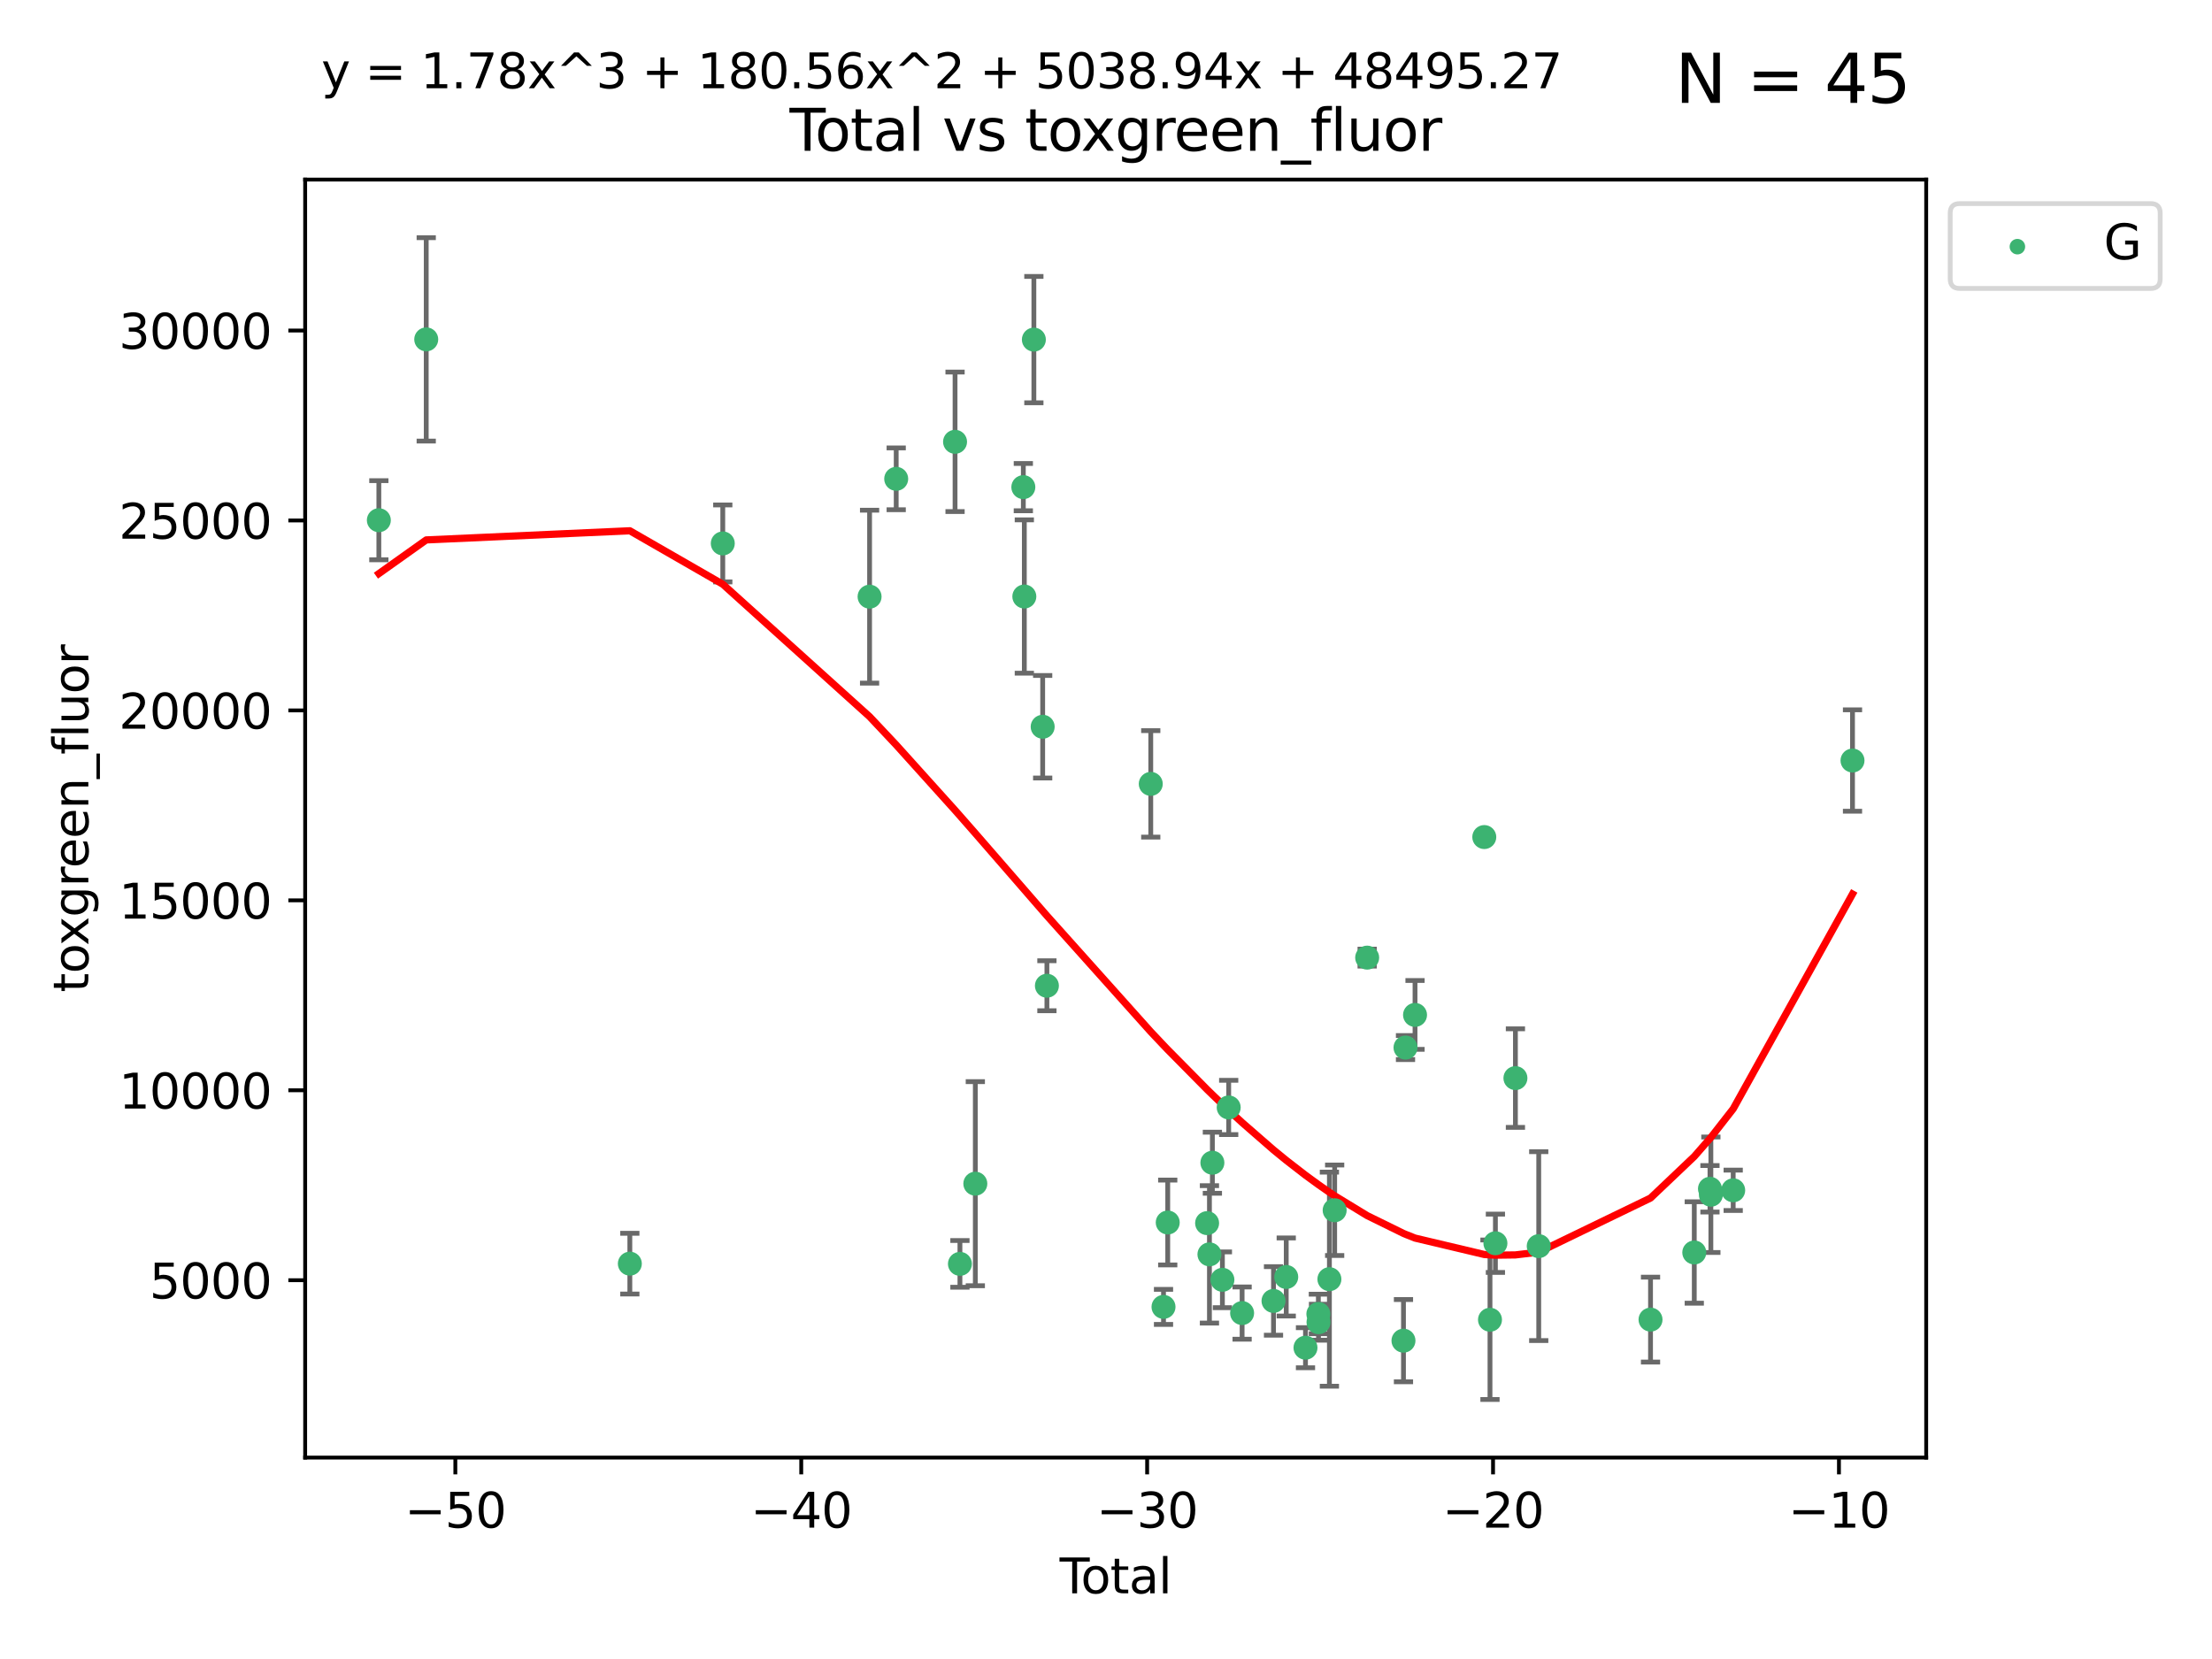 <?xml version="1.0" encoding="utf-8" standalone="no"?>
<!DOCTYPE svg PUBLIC "-//W3C//DTD SVG 1.1//EN"
  "http://www.w3.org/Graphics/SVG/1.1/DTD/svg11.dtd">
<svg xmlns:xlink="http://www.w3.org/1999/xlink" width="460.8pt" height="345.6pt" viewBox="0 0 460.8 345.6" xmlns="http://www.w3.org/2000/svg" version="1.1">
 <defs>
  <style type="text/css">*{stroke-linejoin: round; stroke-linecap: butt}</style>
 </defs>
 <g id="figure_1">
  <g id="patch_1">
   <path d="M 0 345.6 
L 460.8 345.6 
L 460.8 0 
L 0 0 
z
" style="fill: #ffffff"/>
  </g>
  <g id="axes_1">
   <g id="patch_2">
    <path d="M 63.571 303.64 
L 401.26 303.64 
L 401.26 37.411 
L 63.571 37.411 
z
" style="fill: #ffffff"/>
   </g>
   <g id="PathCollection_1">
    <defs>
     <path id="m1953f7d659" d="M 0 1.118 
C 0.297 1.118 0.581 1 0.791 0.791 
C 1 0.581 1.118 0.297 1.118 0 
C 1.118 -0.297 1 -0.581 0.791 -0.791 
C 0.581 -1 0.297 -1.118 0 -1.118 
C -0.297 -1.118 -0.581 -1 -0.791 -0.791 
C -1 -0.581 -1.118 -0.297 -1.118 0 
C -1.118 0.297 -1 0.581 -0.791 0.791 
C -0.581 1 -0.297 1.118 0 1.118 
z
" style="stroke: #3cb371"/>
    </defs>
    <g clip-path="url(#pf0b89894c2)">
     <use xlink:href="#m1953f7d659" x="78.921" y="108.37" style="fill: #3cb371; stroke: #3cb371"/>
     <use xlink:href="#m1953f7d659" x="88.792" y="70.697" style="fill: #3cb371; stroke: #3cb371"/>
     <use xlink:href="#m1953f7d659" x="131.207" y="263.244" style="fill: #3cb371; stroke: #3cb371"/>
     <use xlink:href="#m1953f7d659" x="150.568" y="113.205" style="fill: #3cb371; stroke: #3cb371"/>
     <use xlink:href="#m1953f7d659" x="181.15" y="124.296" style="fill: #3cb371; stroke: #3cb371"/>
     <use xlink:href="#m1953f7d659" x="186.695" y="99.749" style="fill: #3cb371; stroke: #3cb371"/>
     <use xlink:href="#m1953f7d659" x="198.955" y="92.039" style="fill: #3cb371; stroke: #3cb371"/>
     <use xlink:href="#m1953f7d659" x="199.972" y="263.288" style="fill: #3cb371; stroke: #3cb371"/>
     <use xlink:href="#m1953f7d659" x="203.178" y="246.582" style="fill: #3cb371; stroke: #3cb371"/>
     <use xlink:href="#m1953f7d659" x="213.179" y="101.477" style="fill: #3cb371; stroke: #3cb371"/>
     <use xlink:href="#m1953f7d659" x="213.387" y="124.265" style="fill: #3cb371; stroke: #3cb371"/>
     <use xlink:href="#m1953f7d659" x="215.374" y="70.746" style="fill: #3cb371; stroke: #3cb371"/>
     <use xlink:href="#m1953f7d659" x="217.208" y="151.397" style="fill: #3cb371; stroke: #3cb371"/>
     <use xlink:href="#m1953f7d659" x="218.09" y="205.347" style="fill: #3cb371; stroke: #3cb371"/>
     <use xlink:href="#m1953f7d659" x="239.724" y="163.297" style="fill: #3cb371; stroke: #3cb371"/>
     <use xlink:href="#m1953f7d659" x="242.381" y="272.248" style="fill: #3cb371; stroke: #3cb371"/>
     <use xlink:href="#m1953f7d659" x="243.26" y="254.672" style="fill: #3cb371; stroke: #3cb371"/>
     <use xlink:href="#m1953f7d659" x="251.462" y="254.801" style="fill: #3cb371; stroke: #3cb371"/>
     <use xlink:href="#m1953f7d659" x="251.949" y="261.306" style="fill: #3cb371; stroke: #3cb371"/>
     <use xlink:href="#m1953f7d659" x="252.562" y="242.216" style="fill: #3cb371; stroke: #3cb371"/>
     <use xlink:href="#m1953f7d659" x="254.649" y="266.605" style="fill: #3cb371; stroke: #3cb371"/>
     <use xlink:href="#m1953f7d659" x="255.96" y="230.701" style="fill: #3cb371; stroke: #3cb371"/>
     <use xlink:href="#m1953f7d659" x="258.754" y="273.537" style="fill: #3cb371; stroke: #3cb371"/>
     <use xlink:href="#m1953f7d659" x="265.295" y="271.005" style="fill: #3cb371; stroke: #3cb371"/>
     <use xlink:href="#m1953f7d659" x="267.947" y="266.018" style="fill: #3cb371; stroke: #3cb371"/>
     <use xlink:href="#m1953f7d659" x="271.958" y="280.752" style="fill: #3cb371; stroke: #3cb371"/>
     <use xlink:href="#m1953f7d659" x="274.639" y="273.724" style="fill: #3cb371; stroke: #3cb371"/>
     <use xlink:href="#m1953f7d659" x="274.669" y="275.443" style="fill: #3cb371; stroke: #3cb371"/>
     <use xlink:href="#m1953f7d659" x="276.939" y="266.474" style="fill: #3cb371; stroke: #3cb371"/>
     <use xlink:href="#m1953f7d659" x="278.033" y="252.122" style="fill: #3cb371; stroke: #3cb371"/>
     <use xlink:href="#m1953f7d659" x="284.806" y="199.49" style="fill: #3cb371; stroke: #3cb371"/>
     <use xlink:href="#m1953f7d659" x="292.369" y="279.285" style="fill: #3cb371; stroke: #3cb371"/>
     <use xlink:href="#m1953f7d659" x="292.792" y="218.227" style="fill: #3cb371; stroke: #3cb371"/>
     <use xlink:href="#m1953f7d659" x="294.777" y="211.426" style="fill: #3cb371; stroke: #3cb371"/>
     <use xlink:href="#m1953f7d659" x="309.203" y="174.374" style="fill: #3cb371; stroke: #3cb371"/>
     <use xlink:href="#m1953f7d659" x="310.392" y="274.926" style="fill: #3cb371; stroke: #3cb371"/>
     <use xlink:href="#m1953f7d659" x="311.521" y="258.998" style="fill: #3cb371; stroke: #3cb371"/>
     <use xlink:href="#m1953f7d659" x="315.691" y="224.588" style="fill: #3cb371; stroke: #3cb371"/>
     <use xlink:href="#m1953f7d659" x="320.546" y="259.592" style="fill: #3cb371; stroke: #3cb371"/>
     <use xlink:href="#m1953f7d659" x="343.835" y="274.898" style="fill: #3cb371; stroke: #3cb371"/>
     <use xlink:href="#m1953f7d659" x="352.949" y="260.916" style="fill: #3cb371; stroke: #3cb371"/>
     <use xlink:href="#m1953f7d659" x="356.217" y="247.646" style="fill: #3cb371; stroke: #3cb371"/>
     <use xlink:href="#m1953f7d659" x="356.405" y="248.886" style="fill: #3cb371; stroke: #3cb371"/>
     <use xlink:href="#m1953f7d659" x="361.057" y="247.962" style="fill: #3cb371; stroke: #3cb371"/>
     <use xlink:href="#m1953f7d659" x="385.911" y="158.432" style="fill: #3cb371; stroke: #3cb371"/>
    </g>
   </g>
   <g id="matplotlib.axis_1">
    <g id="xtick_1">
     <g id="line2d_1">
      <defs>
       <path id="m9635502b70" d="M 0 0 
L 0 3.5 
" style="stroke: #000000; stroke-width: 0.8"/>
      </defs>
      <g>
       <use xlink:href="#m9635502b70" x="94.856" y="303.64" style="stroke: #000000; stroke-width: 0.8"/>
      </g>
     </g>
     <g id="text_1">
      <!-- −50 -->
      <g transform="translate(84.304 318.238)scale(0.1 -0.1)">
       <defs>
        <path id="DejaVuSans-2212" d="M 678 2272 
L 4684 2272 
L 4684 1741 
L 678 1741 
L 678 2272 
z
" transform="scale(0.016)"/>
        <path id="DejaVuSans-35" d="M 691 4666 
L 3169 4666 
L 3169 4134 
L 1269 4134 
L 1269 2991 
Q 1406 3038 1543 3061 
Q 1681 3084 1819 3084 
Q 2600 3084 3056 2656 
Q 3513 2228 3513 1497 
Q 3513 744 3044 326 
Q 2575 -91 1722 -91 
Q 1428 -91 1123 -41 
Q 819 9 494 109 
L 494 744 
Q 775 591 1075 516 
Q 1375 441 1709 441 
Q 2250 441 2565 725 
Q 2881 1009 2881 1497 
Q 2881 1984 2565 2268 
Q 2250 2553 1709 2553 
Q 1456 2553 1204 2497 
Q 953 2441 691 2322 
L 691 4666 
z
" transform="scale(0.016)"/>
        <path id="DejaVuSans-30" d="M 2034 4250 
Q 1547 4250 1301 3770 
Q 1056 3291 1056 2328 
Q 1056 1369 1301 889 
Q 1547 409 2034 409 
Q 2525 409 2770 889 
Q 3016 1369 3016 2328 
Q 3016 3291 2770 3770 
Q 2525 4250 2034 4250 
z
M 2034 4750 
Q 2819 4750 3233 4129 
Q 3647 3509 3647 2328 
Q 3647 1150 3233 529 
Q 2819 -91 2034 -91 
Q 1250 -91 836 529 
Q 422 1150 422 2328 
Q 422 3509 836 4129 
Q 1250 4750 2034 4750 
z
" transform="scale(0.016)"/>
       </defs>
       <use xlink:href="#DejaVuSans-2212"/>
       <use xlink:href="#DejaVuSans-35" x="83.789"/>
       <use xlink:href="#DejaVuSans-30" x="147.412"/>
      </g>
     </g>
    </g>
    <g id="xtick_2">
     <g id="line2d_2">
      <g>
       <use xlink:href="#m9635502b70" x="166.914" y="303.64" style="stroke: #000000; stroke-width: 0.8"/>
      </g>
     </g>
     <g id="text_2">
      <!-- −40 -->
      <g transform="translate(156.361 318.238)scale(0.1 -0.1)">
       <defs>
        <path id="DejaVuSans-34" d="M 2419 4116 
L 825 1625 
L 2419 1625 
L 2419 4116 
z
M 2253 4666 
L 3047 4666 
L 3047 1625 
L 3713 1625 
L 3713 1100 
L 3047 1100 
L 3047 0 
L 2419 0 
L 2419 1100 
L 313 1100 
L 313 1709 
L 2253 4666 
z
" transform="scale(0.016)"/>
       </defs>
       <use xlink:href="#DejaVuSans-2212"/>
       <use xlink:href="#DejaVuSans-34" x="83.789"/>
       <use xlink:href="#DejaVuSans-30" x="147.412"/>
      </g>
     </g>
    </g>
    <g id="xtick_3">
     <g id="line2d_3">
      <g>
       <use xlink:href="#m9635502b70" x="238.971" y="303.64" style="stroke: #000000; stroke-width: 0.8"/>
      </g>
     </g>
     <g id="text_3">
      <!-- −30 -->
      <g transform="translate(228.419 318.238)scale(0.1 -0.1)">
       <defs>
        <path id="DejaVuSans-33" d="M 2597 2516 
Q 3050 2419 3304 2112 
Q 3559 1806 3559 1356 
Q 3559 666 3084 287 
Q 2609 -91 1734 -91 
Q 1441 -91 1130 -33 
Q 819 25 488 141 
L 488 750 
Q 750 597 1062 519 
Q 1375 441 1716 441 
Q 2309 441 2620 675 
Q 2931 909 2931 1356 
Q 2931 1769 2642 2001 
Q 2353 2234 1838 2234 
L 1294 2234 
L 1294 2753 
L 1863 2753 
Q 2328 2753 2575 2939 
Q 2822 3125 2822 3475 
Q 2822 3834 2567 4026 
Q 2313 4219 1838 4219 
Q 1578 4219 1281 4162 
Q 984 4106 628 3988 
L 628 4550 
Q 988 4650 1302 4700 
Q 1616 4750 1894 4750 
Q 2613 4750 3031 4423 
Q 3450 4097 3450 3541 
Q 3450 3153 3228 2886 
Q 3006 2619 2597 2516 
z
" transform="scale(0.016)"/>
       </defs>
       <use xlink:href="#DejaVuSans-2212"/>
       <use xlink:href="#DejaVuSans-33" x="83.789"/>
       <use xlink:href="#DejaVuSans-30" x="147.412"/>
      </g>
     </g>
    </g>
    <g id="xtick_4">
     <g id="line2d_4">
      <g>
       <use xlink:href="#m9635502b70" x="311.029" y="303.64" style="stroke: #000000; stroke-width: 0.8"/>
      </g>
     </g>
     <g id="text_4">
      <!-- −20 -->
      <g transform="translate(300.476 318.238)scale(0.1 -0.1)">
       <defs>
        <path id="DejaVuSans-32" d="M 1228 531 
L 3431 531 
L 3431 0 
L 469 0 
L 469 531 
Q 828 903 1448 1529 
Q 2069 2156 2228 2338 
Q 2531 2678 2651 2914 
Q 2772 3150 2772 3378 
Q 2772 3750 2511 3984 
Q 2250 4219 1831 4219 
Q 1534 4219 1204 4116 
Q 875 4013 500 3803 
L 500 4441 
Q 881 4594 1212 4672 
Q 1544 4750 1819 4750 
Q 2544 4750 2975 4387 
Q 3406 4025 3406 3419 
Q 3406 3131 3298 2873 
Q 3191 2616 2906 2266 
Q 2828 2175 2409 1742 
Q 1991 1309 1228 531 
z
" transform="scale(0.016)"/>
       </defs>
       <use xlink:href="#DejaVuSans-2212"/>
       <use xlink:href="#DejaVuSans-32" x="83.789"/>
       <use xlink:href="#DejaVuSans-30" x="147.412"/>
      </g>
     </g>
    </g>
    <g id="xtick_5">
     <g id="line2d_5">
      <g>
       <use xlink:href="#m9635502b70" x="383.086" y="303.64" style="stroke: #000000; stroke-width: 0.8"/>
      </g>
     </g>
     <g id="text_5">
      <!-- −10 -->
      <g transform="translate(372.534 318.238)scale(0.1 -0.1)">
       <defs>
        <path id="DejaVuSans-31" d="M 794 531 
L 1825 531 
L 1825 4091 
L 703 3866 
L 703 4441 
L 1819 4666 
L 2450 4666 
L 2450 531 
L 3481 531 
L 3481 0 
L 794 0 
L 794 531 
z
" transform="scale(0.016)"/>
       </defs>
       <use xlink:href="#DejaVuSans-2212"/>
       <use xlink:href="#DejaVuSans-31" x="83.789"/>
       <use xlink:href="#DejaVuSans-30" x="147.412"/>
      </g>
     </g>
    </g>
    <g id="text_6">
     <!-- Total -->
     <g transform="translate(220.739 331.917)scale(0.1 -0.1)">
      <defs>
       <path id="DejaVuSans-54" d="M -19 4666 
L 3928 4666 
L 3928 4134 
L 2272 4134 
L 2272 0 
L 1638 0 
L 1638 4134 
L -19 4134 
L -19 4666 
z
" transform="scale(0.016)"/>
       <path id="DejaVuSans-6f" d="M 1959 3097 
Q 1497 3097 1228 2736 
Q 959 2375 959 1747 
Q 959 1119 1226 758 
Q 1494 397 1959 397 
Q 2419 397 2687 759 
Q 2956 1122 2956 1747 
Q 2956 2369 2687 2733 
Q 2419 3097 1959 3097 
z
M 1959 3584 
Q 2709 3584 3137 3096 
Q 3566 2609 3566 1747 
Q 3566 888 3137 398 
Q 2709 -91 1959 -91 
Q 1206 -91 779 398 
Q 353 888 353 1747 
Q 353 2609 779 3096 
Q 1206 3584 1959 3584 
z
" transform="scale(0.016)"/>
       <path id="DejaVuSans-74" d="M 1172 4494 
L 1172 3500 
L 2356 3500 
L 2356 3053 
L 1172 3053 
L 1172 1153 
Q 1172 725 1289 603 
Q 1406 481 1766 481 
L 2356 481 
L 2356 0 
L 1766 0 
Q 1100 0 847 248 
Q 594 497 594 1153 
L 594 3053 
L 172 3053 
L 172 3500 
L 594 3500 
L 594 4494 
L 1172 4494 
z
" transform="scale(0.016)"/>
       <path id="DejaVuSans-61" d="M 2194 1759 
Q 1497 1759 1228 1600 
Q 959 1441 959 1056 
Q 959 750 1161 570 
Q 1363 391 1709 391 
Q 2188 391 2477 730 
Q 2766 1069 2766 1631 
L 2766 1759 
L 2194 1759 
z
M 3341 1997 
L 3341 0 
L 2766 0 
L 2766 531 
Q 2569 213 2275 61 
Q 1981 -91 1556 -91 
Q 1019 -91 701 211 
Q 384 513 384 1019 
Q 384 1609 779 1909 
Q 1175 2209 1959 2209 
L 2766 2209 
L 2766 2266 
Q 2766 2663 2505 2880 
Q 2244 3097 1772 3097 
Q 1472 3097 1187 3025 
Q 903 2953 641 2809 
L 641 3341 
Q 956 3463 1253 3523 
Q 1550 3584 1831 3584 
Q 2591 3584 2966 3190 
Q 3341 2797 3341 1997 
z
" transform="scale(0.016)"/>
       <path id="DejaVuSans-6c" d="M 603 4863 
L 1178 4863 
L 1178 0 
L 603 0 
L 603 4863 
z
" transform="scale(0.016)"/>
      </defs>
      <use xlink:href="#DejaVuSans-54"/>
      <use xlink:href="#DejaVuSans-6f" x="44.084"/>
      <use xlink:href="#DejaVuSans-74" x="105.266"/>
      <use xlink:href="#DejaVuSans-61" x="144.475"/>
      <use xlink:href="#DejaVuSans-6c" x="205.754"/>
     </g>
    </g>
   </g>
   <g id="matplotlib.axis_2">
    <g id="ytick_1">
     <g id="line2d_6">
      <defs>
       <path id="m2b990afcf9" d="M 0 0 
L -3.5 0 
" style="stroke: #000000; stroke-width: 0.8"/>
      </defs>
      <g>
       <use xlink:href="#m2b990afcf9" x="63.571" y="266.693" style="stroke: #000000; stroke-width: 0.8"/>
      </g>
     </g>
     <g id="text_7">
      <!-- 5000 -->
      <g transform="translate(31.121 270.492)scale(0.1 -0.1)">
       <use xlink:href="#DejaVuSans-35"/>
       <use xlink:href="#DejaVuSans-30" x="63.623"/>
       <use xlink:href="#DejaVuSans-30" x="127.246"/>
       <use xlink:href="#DejaVuSans-30" x="190.869"/>
      </g>
     </g>
    </g>
    <g id="ytick_2">
     <g id="line2d_7">
      <g>
       <use xlink:href="#m2b990afcf9" x="63.571" y="227.125" style="stroke: #000000; stroke-width: 0.8"/>
      </g>
     </g>
     <g id="text_8">
      <!-- 10000 -->
      <g transform="translate(24.759 230.924)scale(0.1 -0.1)">
       <use xlink:href="#DejaVuSans-31"/>
       <use xlink:href="#DejaVuSans-30" x="63.623"/>
       <use xlink:href="#DejaVuSans-30" x="127.246"/>
       <use xlink:href="#DejaVuSans-30" x="190.869"/>
       <use xlink:href="#DejaVuSans-30" x="254.492"/>
      </g>
     </g>
    </g>
    <g id="ytick_3">
     <g id="line2d_8">
      <g>
       <use xlink:href="#m2b990afcf9" x="63.571" y="187.557" style="stroke: #000000; stroke-width: 0.8"/>
      </g>
     </g>
     <g id="text_9">
      <!-- 15000 -->
      <g transform="translate(24.759 191.356)scale(0.1 -0.1)">
       <use xlink:href="#DejaVuSans-31"/>
       <use xlink:href="#DejaVuSans-35" x="63.623"/>
       <use xlink:href="#DejaVuSans-30" x="127.246"/>
       <use xlink:href="#DejaVuSans-30" x="190.869"/>
       <use xlink:href="#DejaVuSans-30" x="254.492"/>
      </g>
     </g>
    </g>
    <g id="ytick_4">
     <g id="line2d_9">
      <g>
       <use xlink:href="#m2b990afcf9" x="63.571" y="147.989" style="stroke: #000000; stroke-width: 0.8"/>
      </g>
     </g>
     <g id="text_10">
      <!-- 20000 -->
      <g transform="translate(24.759 151.788)scale(0.1 -0.1)">
       <use xlink:href="#DejaVuSans-32"/>
       <use xlink:href="#DejaVuSans-30" x="63.623"/>
       <use xlink:href="#DejaVuSans-30" x="127.246"/>
       <use xlink:href="#DejaVuSans-30" x="190.869"/>
       <use xlink:href="#DejaVuSans-30" x="254.492"/>
      </g>
     </g>
    </g>
    <g id="ytick_5">
     <g id="line2d_10">
      <g>
       <use xlink:href="#m2b990afcf9" x="63.571" y="108.421" style="stroke: #000000; stroke-width: 0.8"/>
      </g>
     </g>
     <g id="text_11">
      <!-- 25000 -->
      <g transform="translate(24.759 112.22)scale(0.1 -0.1)">
       <use xlink:href="#DejaVuSans-32"/>
       <use xlink:href="#DejaVuSans-35" x="63.623"/>
       <use xlink:href="#DejaVuSans-30" x="127.246"/>
       <use xlink:href="#DejaVuSans-30" x="190.869"/>
       <use xlink:href="#DejaVuSans-30" x="254.492"/>
      </g>
     </g>
    </g>
    <g id="ytick_6">
     <g id="line2d_11">
      <g>
       <use xlink:href="#m2b990afcf9" x="63.571" y="68.853" style="stroke: #000000; stroke-width: 0.8"/>
      </g>
     </g>
     <g id="text_12">
      <!-- 30000 -->
      <g transform="translate(24.759 72.652)scale(0.1 -0.1)">
       <use xlink:href="#DejaVuSans-33"/>
       <use xlink:href="#DejaVuSans-30" x="63.623"/>
       <use xlink:href="#DejaVuSans-30" x="127.246"/>
       <use xlink:href="#DejaVuSans-30" x="190.869"/>
       <use xlink:href="#DejaVuSans-30" x="254.492"/>
      </g>
     </g>
    </g>
    <g id="text_13">
     <!-- toxgreen_fluor -->
     <g transform="translate(18.401 206.72)rotate(-90)scale(0.1 -0.1)">
      <defs>
       <path id="DejaVuSans-78" d="M 3513 3500 
L 2247 1797 
L 3578 0 
L 2900 0 
L 1881 1375 
L 863 0 
L 184 0 
L 1544 1831 
L 300 3500 
L 978 3500 
L 1906 2253 
L 2834 3500 
L 3513 3500 
z
" transform="scale(0.016)"/>
       <path id="DejaVuSans-67" d="M 2906 1791 
Q 2906 2416 2648 2759 
Q 2391 3103 1925 3103 
Q 1463 3103 1205 2759 
Q 947 2416 947 1791 
Q 947 1169 1205 825 
Q 1463 481 1925 481 
Q 2391 481 2648 825 
Q 2906 1169 2906 1791 
z
M 3481 434 
Q 3481 -459 3084 -895 
Q 2688 -1331 1869 -1331 
Q 1566 -1331 1297 -1286 
Q 1028 -1241 775 -1147 
L 775 -588 
Q 1028 -725 1275 -790 
Q 1522 -856 1778 -856 
Q 2344 -856 2625 -561 
Q 2906 -266 2906 331 
L 2906 616 
Q 2728 306 2450 153 
Q 2172 0 1784 0 
Q 1141 0 747 490 
Q 353 981 353 1791 
Q 353 2603 747 3093 
Q 1141 3584 1784 3584 
Q 2172 3584 2450 3431 
Q 2728 3278 2906 2969 
L 2906 3500 
L 3481 3500 
L 3481 434 
z
" transform="scale(0.016)"/>
       <path id="DejaVuSans-72" d="M 2631 2963 
Q 2534 3019 2420 3045 
Q 2306 3072 2169 3072 
Q 1681 3072 1420 2755 
Q 1159 2438 1159 1844 
L 1159 0 
L 581 0 
L 581 3500 
L 1159 3500 
L 1159 2956 
Q 1341 3275 1631 3429 
Q 1922 3584 2338 3584 
Q 2397 3584 2469 3576 
Q 2541 3569 2628 3553 
L 2631 2963 
z
" transform="scale(0.016)"/>
       <path id="DejaVuSans-65" d="M 3597 1894 
L 3597 1613 
L 953 1613 
Q 991 1019 1311 708 
Q 1631 397 2203 397 
Q 2534 397 2845 478 
Q 3156 559 3463 722 
L 3463 178 
Q 3153 47 2828 -22 
Q 2503 -91 2169 -91 
Q 1331 -91 842 396 
Q 353 884 353 1716 
Q 353 2575 817 3079 
Q 1281 3584 2069 3584 
Q 2775 3584 3186 3129 
Q 3597 2675 3597 1894 
z
M 3022 2063 
Q 3016 2534 2758 2815 
Q 2500 3097 2075 3097 
Q 1594 3097 1305 2825 
Q 1016 2553 972 2059 
L 3022 2063 
z
" transform="scale(0.016)"/>
       <path id="DejaVuSans-6e" d="M 3513 2113 
L 3513 0 
L 2938 0 
L 2938 2094 
Q 2938 2591 2744 2837 
Q 2550 3084 2163 3084 
Q 1697 3084 1428 2787 
Q 1159 2491 1159 1978 
L 1159 0 
L 581 0 
L 581 3500 
L 1159 3500 
L 1159 2956 
Q 1366 3272 1645 3428 
Q 1925 3584 2291 3584 
Q 2894 3584 3203 3211 
Q 3513 2838 3513 2113 
z
" transform="scale(0.016)"/>
       <path id="DejaVuSans-5f" d="M 3263 -1063 
L 3263 -1509 
L -63 -1509 
L -63 -1063 
L 3263 -1063 
z
" transform="scale(0.016)"/>
       <path id="DejaVuSans-66" d="M 2375 4863 
L 2375 4384 
L 1825 4384 
Q 1516 4384 1395 4259 
Q 1275 4134 1275 3809 
L 1275 3500 
L 2222 3500 
L 2222 3053 
L 1275 3053 
L 1275 0 
L 697 0 
L 697 3053 
L 147 3053 
L 147 3500 
L 697 3500 
L 697 3744 
Q 697 4328 969 4595 
Q 1241 4863 1831 4863 
L 2375 4863 
z
" transform="scale(0.016)"/>
       <path id="DejaVuSans-75" d="M 544 1381 
L 544 3500 
L 1119 3500 
L 1119 1403 
Q 1119 906 1312 657 
Q 1506 409 1894 409 
Q 2359 409 2629 706 
Q 2900 1003 2900 1516 
L 2900 3500 
L 3475 3500 
L 3475 0 
L 2900 0 
L 2900 538 
Q 2691 219 2414 64 
Q 2138 -91 1772 -91 
Q 1169 -91 856 284 
Q 544 659 544 1381 
z
M 1991 3584 
L 1991 3584 
z
" transform="scale(0.016)"/>
      </defs>
      <use xlink:href="#DejaVuSans-74"/>
      <use xlink:href="#DejaVuSans-6f" x="39.209"/>
      <use xlink:href="#DejaVuSans-78" x="97.266"/>
      <use xlink:href="#DejaVuSans-67" x="156.445"/>
      <use xlink:href="#DejaVuSans-72" x="219.922"/>
      <use xlink:href="#DejaVuSans-65" x="258.785"/>
      <use xlink:href="#DejaVuSans-65" x="320.309"/>
      <use xlink:href="#DejaVuSans-6e" x="381.832"/>
      <use xlink:href="#DejaVuSans-5f" x="445.211"/>
      <use xlink:href="#DejaVuSans-66" x="495.211"/>
      <use xlink:href="#DejaVuSans-6c" x="530.416"/>
      <use xlink:href="#DejaVuSans-75" x="558.199"/>
      <use xlink:href="#DejaVuSans-6f" x="621.578"/>
      <use xlink:href="#DejaVuSans-72" x="682.76"/>
     </g>
    </g>
   </g>
   <g id="LineCollection_1">
    <path d="M 78.921 116.611 
L 78.921 100.128 
" clip-path="url(#pf0b89894c2)" style="fill: none; stroke: #696969"/>
    <path d="M 88.792 91.882 
L 88.792 49.513 
" clip-path="url(#pf0b89894c2)" style="fill: none; stroke: #696969"/>
    <path d="M 131.207 269.569 
L 131.207 256.919 
" clip-path="url(#pf0b89894c2)" style="fill: none; stroke: #696969"/>
    <path d="M 150.568 121.219 
L 150.568 105.191 
" clip-path="url(#pf0b89894c2)" style="fill: none; stroke: #696969"/>
    <path d="M 181.15 142.309 
L 181.15 106.282 
" clip-path="url(#pf0b89894c2)" style="fill: none; stroke: #696969"/>
    <path d="M 186.695 106.185 
L 186.695 93.313 
" clip-path="url(#pf0b89894c2)" style="fill: none; stroke: #696969"/>
    <path d="M 198.955 106.568 
L 198.955 77.509 
" clip-path="url(#pf0b89894c2)" style="fill: none; stroke: #696969"/>
    <path d="M 199.972 268.154 
L 199.972 258.423 
" clip-path="url(#pf0b89894c2)" style="fill: none; stroke: #696969"/>
    <path d="M 203.178 267.841 
L 203.178 225.323 
" clip-path="url(#pf0b89894c2)" style="fill: none; stroke: #696969"/>
    <path d="M 213.179 106.404 
L 213.179 96.549 
" clip-path="url(#pf0b89894c2)" style="fill: none; stroke: #696969"/>
    <path d="M 213.387 140.234 
L 213.387 108.295 
" clip-path="url(#pf0b89894c2)" style="fill: none; stroke: #696969"/>
    <path d="M 215.374 83.907 
L 215.374 57.586 
" clip-path="url(#pf0b89894c2)" style="fill: none; stroke: #696969"/>
    <path d="M 217.208 162.075 
L 217.208 140.718 
" clip-path="url(#pf0b89894c2)" style="fill: none; stroke: #696969"/>
    <path d="M 218.09 210.557 
L 218.09 200.138 
" clip-path="url(#pf0b89894c2)" style="fill: none; stroke: #696969"/>
    <path d="M 239.724 174.387 
L 239.724 152.207 
" clip-path="url(#pf0b89894c2)" style="fill: none; stroke: #696969"/>
    <path d="M 242.381 275.902 
L 242.381 268.594 
" clip-path="url(#pf0b89894c2)" style="fill: none; stroke: #696969"/>
    <path d="M 243.26 263.511 
L 243.26 245.832 
" clip-path="url(#pf0b89894c2)" style="fill: none; stroke: #696969"/>
    <path d="M 251.462 255.473 
L 251.462 254.128 
" clip-path="url(#pf0b89894c2)" style="fill: none; stroke: #696969"/>
    <path d="M 251.949 275.619 
L 251.949 246.993 
" clip-path="url(#pf0b89894c2)" style="fill: none; stroke: #696969"/>
    <path d="M 252.562 248.578 
L 252.562 235.854 
" clip-path="url(#pf0b89894c2)" style="fill: none; stroke: #696969"/>
    <path d="M 254.649 272.414 
L 254.649 260.795 
" clip-path="url(#pf0b89894c2)" style="fill: none; stroke: #696969"/>
    <path d="M 255.96 236.35 
L 255.96 225.052 
" clip-path="url(#pf0b89894c2)" style="fill: none; stroke: #696969"/>
    <path d="M 258.754 278.977 
L 258.754 268.098 
" clip-path="url(#pf0b89894c2)" style="fill: none; stroke: #696969"/>
    <path d="M 265.295 278.145 
L 265.295 263.865 
" clip-path="url(#pf0b89894c2)" style="fill: none; stroke: #696969"/>
    <path d="M 267.947 274.149 
L 267.947 257.888 
" clip-path="url(#pf0b89894c2)" style="fill: none; stroke: #696969"/>
    <path d="M 271.958 284.926 
L 271.958 276.579 
" clip-path="url(#pf0b89894c2)" style="fill: none; stroke: #696969"/>
    <path d="M 274.639 277.841 
L 274.639 269.608 
" clip-path="url(#pf0b89894c2)" style="fill: none; stroke: #696969"/>
    <path d="M 274.669 279.191 
L 274.669 271.695 
" clip-path="url(#pf0b89894c2)" style="fill: none; stroke: #696969"/>
    <path d="M 276.939 288.774 
L 276.939 244.174 
" clip-path="url(#pf0b89894c2)" style="fill: none; stroke: #696969"/>
    <path d="M 278.033 261.548 
L 278.033 242.697 
" clip-path="url(#pf0b89894c2)" style="fill: none; stroke: #696969"/>
    <path d="M 284.806 201.26 
L 284.806 197.721 
" clip-path="url(#pf0b89894c2)" style="fill: none; stroke: #696969"/>
    <path d="M 292.369 287.854 
L 292.369 270.717 
" clip-path="url(#pf0b89894c2)" style="fill: none; stroke: #696969"/>
    <path d="M 292.792 220.73 
L 292.792 215.723 
" clip-path="url(#pf0b89894c2)" style="fill: none; stroke: #696969"/>
    <path d="M 294.777 218.596 
L 294.777 204.256 
" clip-path="url(#pf0b89894c2)" style="fill: none; stroke: #696969"/>
    <path d="M 309.203 175.111 
L 309.203 173.636 
" clip-path="url(#pf0b89894c2)" style="fill: none; stroke: #696969"/>
    <path d="M 310.392 291.539 
L 310.392 258.313 
" clip-path="url(#pf0b89894c2)" style="fill: none; stroke: #696969"/>
    <path d="M 311.521 265.074 
L 311.521 252.922 
" clip-path="url(#pf0b89894c2)" style="fill: none; stroke: #696969"/>
    <path d="M 315.691 234.857 
L 315.691 214.32 
" clip-path="url(#pf0b89894c2)" style="fill: none; stroke: #696969"/>
    <path d="M 320.546 279.266 
L 320.546 239.918 
" clip-path="url(#pf0b89894c2)" style="fill: none; stroke: #696969"/>
    <path d="M 343.835 283.742 
L 343.835 266.054 
" clip-path="url(#pf0b89894c2)" style="fill: none; stroke: #696969"/>
    <path d="M 352.949 271.48 
L 352.949 250.353 
" clip-path="url(#pf0b89894c2)" style="fill: none; stroke: #696969"/>
    <path d="M 356.217 252.489 
L 356.217 242.802 
" clip-path="url(#pf0b89894c2)" style="fill: none; stroke: #696969"/>
    <path d="M 356.405 260.915 
L 356.405 236.858 
" clip-path="url(#pf0b89894c2)" style="fill: none; stroke: #696969"/>
    <path d="M 361.057 252.169 
L 361.057 243.756 
" clip-path="url(#pf0b89894c2)" style="fill: none; stroke: #696969"/>
    <path d="M 385.911 168.993 
L 385.911 147.871 
" clip-path="url(#pf0b89894c2)" style="fill: none; stroke: #696969"/>
   </g>
   <g id="line2d_12">
    <defs>
     <path id="m2d007b5da7" d="M 2 0 
L -2 -0 
" style="stroke: #696969"/>
    </defs>
    <g clip-path="url(#pf0b89894c2)">
     <use xlink:href="#m2d007b5da7" x="78.921" y="116.611" style="fill: #696969; stroke: #696969"/>
     <use xlink:href="#m2d007b5da7" x="88.792" y="91.882" style="fill: #696969; stroke: #696969"/>
     <use xlink:href="#m2d007b5da7" x="131.207" y="269.569" style="fill: #696969; stroke: #696969"/>
     <use xlink:href="#m2d007b5da7" x="150.568" y="121.219" style="fill: #696969; stroke: #696969"/>
     <use xlink:href="#m2d007b5da7" x="181.15" y="142.309" style="fill: #696969; stroke: #696969"/>
     <use xlink:href="#m2d007b5da7" x="186.695" y="106.185" style="fill: #696969; stroke: #696969"/>
     <use xlink:href="#m2d007b5da7" x="198.955" y="106.568" style="fill: #696969; stroke: #696969"/>
     <use xlink:href="#m2d007b5da7" x="199.972" y="268.154" style="fill: #696969; stroke: #696969"/>
     <use xlink:href="#m2d007b5da7" x="203.178" y="267.841" style="fill: #696969; stroke: #696969"/>
     <use xlink:href="#m2d007b5da7" x="213.179" y="106.404" style="fill: #696969; stroke: #696969"/>
     <use xlink:href="#m2d007b5da7" x="213.387" y="140.234" style="fill: #696969; stroke: #696969"/>
     <use xlink:href="#m2d007b5da7" x="215.374" y="83.907" style="fill: #696969; stroke: #696969"/>
     <use xlink:href="#m2d007b5da7" x="217.208" y="162.075" style="fill: #696969; stroke: #696969"/>
     <use xlink:href="#m2d007b5da7" x="218.09" y="210.557" style="fill: #696969; stroke: #696969"/>
     <use xlink:href="#m2d007b5da7" x="239.724" y="174.387" style="fill: #696969; stroke: #696969"/>
     <use xlink:href="#m2d007b5da7" x="242.381" y="275.902" style="fill: #696969; stroke: #696969"/>
     <use xlink:href="#m2d007b5da7" x="243.26" y="263.511" style="fill: #696969; stroke: #696969"/>
     <use xlink:href="#m2d007b5da7" x="251.462" y="255.473" style="fill: #696969; stroke: #696969"/>
     <use xlink:href="#m2d007b5da7" x="251.949" y="275.619" style="fill: #696969; stroke: #696969"/>
     <use xlink:href="#m2d007b5da7" x="252.562" y="248.578" style="fill: #696969; stroke: #696969"/>
     <use xlink:href="#m2d007b5da7" x="254.649" y="272.414" style="fill: #696969; stroke: #696969"/>
     <use xlink:href="#m2d007b5da7" x="255.96" y="236.35" style="fill: #696969; stroke: #696969"/>
     <use xlink:href="#m2d007b5da7" x="258.754" y="278.977" style="fill: #696969; stroke: #696969"/>
     <use xlink:href="#m2d007b5da7" x="265.295" y="278.145" style="fill: #696969; stroke: #696969"/>
     <use xlink:href="#m2d007b5da7" x="267.947" y="274.149" style="fill: #696969; stroke: #696969"/>
     <use xlink:href="#m2d007b5da7" x="271.958" y="284.926" style="fill: #696969; stroke: #696969"/>
     <use xlink:href="#m2d007b5da7" x="274.639" y="277.841" style="fill: #696969; stroke: #696969"/>
     <use xlink:href="#m2d007b5da7" x="274.669" y="279.191" style="fill: #696969; stroke: #696969"/>
     <use xlink:href="#m2d007b5da7" x="276.939" y="288.774" style="fill: #696969; stroke: #696969"/>
     <use xlink:href="#m2d007b5da7" x="278.033" y="261.548" style="fill: #696969; stroke: #696969"/>
     <use xlink:href="#m2d007b5da7" x="284.806" y="201.26" style="fill: #696969; stroke: #696969"/>
     <use xlink:href="#m2d007b5da7" x="292.369" y="287.854" style="fill: #696969; stroke: #696969"/>
     <use xlink:href="#m2d007b5da7" x="292.792" y="220.73" style="fill: #696969; stroke: #696969"/>
     <use xlink:href="#m2d007b5da7" x="294.777" y="218.596" style="fill: #696969; stroke: #696969"/>
     <use xlink:href="#m2d007b5da7" x="309.203" y="175.111" style="fill: #696969; stroke: #696969"/>
     <use xlink:href="#m2d007b5da7" x="310.392" y="291.539" style="fill: #696969; stroke: #696969"/>
     <use xlink:href="#m2d007b5da7" x="311.521" y="265.074" style="fill: #696969; stroke: #696969"/>
     <use xlink:href="#m2d007b5da7" x="315.691" y="234.857" style="fill: #696969; stroke: #696969"/>
     <use xlink:href="#m2d007b5da7" x="320.546" y="279.266" style="fill: #696969; stroke: #696969"/>
     <use xlink:href="#m2d007b5da7" x="343.835" y="283.742" style="fill: #696969; stroke: #696969"/>
     <use xlink:href="#m2d007b5da7" x="352.949" y="271.48" style="fill: #696969; stroke: #696969"/>
     <use xlink:href="#m2d007b5da7" x="356.217" y="252.489" style="fill: #696969; stroke: #696969"/>
     <use xlink:href="#m2d007b5da7" x="356.405" y="260.915" style="fill: #696969; stroke: #696969"/>
     <use xlink:href="#m2d007b5da7" x="361.057" y="252.169" style="fill: #696969; stroke: #696969"/>
     <use xlink:href="#m2d007b5da7" x="385.911" y="168.993" style="fill: #696969; stroke: #696969"/>
    </g>
   </g>
   <g id="line2d_13">
    <g clip-path="url(#pf0b89894c2)">
     <use xlink:href="#m2d007b5da7" x="78.921" y="100.128" style="fill: #696969; stroke: #696969"/>
     <use xlink:href="#m2d007b5da7" x="88.792" y="49.513" style="fill: #696969; stroke: #696969"/>
     <use xlink:href="#m2d007b5da7" x="131.207" y="256.919" style="fill: #696969; stroke: #696969"/>
     <use xlink:href="#m2d007b5da7" x="150.568" y="105.191" style="fill: #696969; stroke: #696969"/>
     <use xlink:href="#m2d007b5da7" x="181.15" y="106.282" style="fill: #696969; stroke: #696969"/>
     <use xlink:href="#m2d007b5da7" x="186.695" y="93.313" style="fill: #696969; stroke: #696969"/>
     <use xlink:href="#m2d007b5da7" x="198.955" y="77.509" style="fill: #696969; stroke: #696969"/>
     <use xlink:href="#m2d007b5da7" x="199.972" y="258.423" style="fill: #696969; stroke: #696969"/>
     <use xlink:href="#m2d007b5da7" x="203.178" y="225.323" style="fill: #696969; stroke: #696969"/>
     <use xlink:href="#m2d007b5da7" x="213.179" y="96.549" style="fill: #696969; stroke: #696969"/>
     <use xlink:href="#m2d007b5da7" x="213.387" y="108.295" style="fill: #696969; stroke: #696969"/>
     <use xlink:href="#m2d007b5da7" x="215.374" y="57.586" style="fill: #696969; stroke: #696969"/>
     <use xlink:href="#m2d007b5da7" x="217.208" y="140.718" style="fill: #696969; stroke: #696969"/>
     <use xlink:href="#m2d007b5da7" x="218.09" y="200.138" style="fill: #696969; stroke: #696969"/>
     <use xlink:href="#m2d007b5da7" x="239.724" y="152.207" style="fill: #696969; stroke: #696969"/>
     <use xlink:href="#m2d007b5da7" x="242.381" y="268.594" style="fill: #696969; stroke: #696969"/>
     <use xlink:href="#m2d007b5da7" x="243.26" y="245.832" style="fill: #696969; stroke: #696969"/>
     <use xlink:href="#m2d007b5da7" x="251.462" y="254.128" style="fill: #696969; stroke: #696969"/>
     <use xlink:href="#m2d007b5da7" x="251.949" y="246.993" style="fill: #696969; stroke: #696969"/>
     <use xlink:href="#m2d007b5da7" x="252.562" y="235.854" style="fill: #696969; stroke: #696969"/>
     <use xlink:href="#m2d007b5da7" x="254.649" y="260.795" style="fill: #696969; stroke: #696969"/>
     <use xlink:href="#m2d007b5da7" x="255.96" y="225.052" style="fill: #696969; stroke: #696969"/>
     <use xlink:href="#m2d007b5da7" x="258.754" y="268.098" style="fill: #696969; stroke: #696969"/>
     <use xlink:href="#m2d007b5da7" x="265.295" y="263.865" style="fill: #696969; stroke: #696969"/>
     <use xlink:href="#m2d007b5da7" x="267.947" y="257.888" style="fill: #696969; stroke: #696969"/>
     <use xlink:href="#m2d007b5da7" x="271.958" y="276.579" style="fill: #696969; stroke: #696969"/>
     <use xlink:href="#m2d007b5da7" x="274.639" y="269.608" style="fill: #696969; stroke: #696969"/>
     <use xlink:href="#m2d007b5da7" x="274.669" y="271.695" style="fill: #696969; stroke: #696969"/>
     <use xlink:href="#m2d007b5da7" x="276.939" y="244.174" style="fill: #696969; stroke: #696969"/>
     <use xlink:href="#m2d007b5da7" x="278.033" y="242.697" style="fill: #696969; stroke: #696969"/>
     <use xlink:href="#m2d007b5da7" x="284.806" y="197.721" style="fill: #696969; stroke: #696969"/>
     <use xlink:href="#m2d007b5da7" x="292.369" y="270.717" style="fill: #696969; stroke: #696969"/>
     <use xlink:href="#m2d007b5da7" x="292.792" y="215.723" style="fill: #696969; stroke: #696969"/>
     <use xlink:href="#m2d007b5da7" x="294.777" y="204.256" style="fill: #696969; stroke: #696969"/>
     <use xlink:href="#m2d007b5da7" x="309.203" y="173.636" style="fill: #696969; stroke: #696969"/>
     <use xlink:href="#m2d007b5da7" x="310.392" y="258.313" style="fill: #696969; stroke: #696969"/>
     <use xlink:href="#m2d007b5da7" x="311.521" y="252.922" style="fill: #696969; stroke: #696969"/>
     <use xlink:href="#m2d007b5da7" x="315.691" y="214.32" style="fill: #696969; stroke: #696969"/>
     <use xlink:href="#m2d007b5da7" x="320.546" y="239.918" style="fill: #696969; stroke: #696969"/>
     <use xlink:href="#m2d007b5da7" x="343.835" y="266.054" style="fill: #696969; stroke: #696969"/>
     <use xlink:href="#m2d007b5da7" x="352.949" y="250.353" style="fill: #696969; stroke: #696969"/>
     <use xlink:href="#m2d007b5da7" x="356.217" y="242.802" style="fill: #696969; stroke: #696969"/>
     <use xlink:href="#m2d007b5da7" x="356.405" y="236.858" style="fill: #696969; stroke: #696969"/>
     <use xlink:href="#m2d007b5da7" x="361.057" y="243.756" style="fill: #696969; stroke: #696969"/>
     <use xlink:href="#m2d007b5da7" x="385.911" y="147.871" style="fill: #696969; stroke: #696969"/>
    </g>
   </g>
   <g id="line2d_14">
    <path d="M 78.921 119.492 
L 88.792 112.474 
L 131.207 110.57 
L 150.568 121.703 
L 181.15 149.289 
L 186.695 155.183 
L 198.955 168.789 
L 199.972 169.943 
L 203.178 173.6 
L 213.179 185.107 
L 213.387 185.347 
L 215.374 187.637 
L 217.208 189.749 
L 218.09 190.763 
L 239.724 214.931 
L 242.381 217.743 
L 243.26 218.663 
L 251.462 226.965 
L 251.949 227.441 
L 252.562 228.036 
L 254.649 230.037 
L 255.96 231.272 
L 258.754 233.848 
L 265.295 239.545 
L 267.947 241.712 
L 271.958 244.819 
L 274.639 246.775 
L 274.669 246.797 
L 276.939 248.373 
L 278.033 249.105 
L 284.806 253.233 
L 292.369 256.945 
L 292.792 257.123 
L 294.777 257.914 
L 309.203 261.334 
L 310.392 261.421 
L 311.521 261.475 
L 315.691 261.421 
L 320.546 260.844 
L 343.835 249.574 
L 352.949 240.916 
L 356.217 237.176 
L 356.405 236.95 
L 361.057 230.993 
L 385.911 186.243 
" clip-path="url(#pf0b89894c2)" style="fill: none; stroke: #ff0000; stroke-width: 1.5; stroke-linecap: square"/>
   </g>
   <g id="line2d_15">
    <defs>
     <path id="m59dfdf0d49" d="M 0 2 
C 0.53 2 1.039 1.789 1.414 1.414 
C 1.789 1.039 2 0.53 2 0 
C 2 -0.53 1.789 -1.039 1.414 -1.414 
C 1.039 -1.789 0.53 -2 0 -2 
C -0.53 -2 -1.039 -1.789 -1.414 -1.414 
C -1.789 -1.039 -2 -0.53 -2 0 
C -2 0.53 -1.789 1.039 -1.414 1.414 
C -1.039 1.789 -0.53 2 0 2 
z
" style="stroke: #3cb371"/>
    </defs>
    <g clip-path="url(#pf0b89894c2)">
     <use xlink:href="#m59dfdf0d49" x="78.921" y="108.37" style="fill: #3cb371; stroke: #3cb371"/>
     <use xlink:href="#m59dfdf0d49" x="88.792" y="70.697" style="fill: #3cb371; stroke: #3cb371"/>
     <use xlink:href="#m59dfdf0d49" x="131.207" y="263.244" style="fill: #3cb371; stroke: #3cb371"/>
     <use xlink:href="#m59dfdf0d49" x="150.568" y="113.205" style="fill: #3cb371; stroke: #3cb371"/>
     <use xlink:href="#m59dfdf0d49" x="181.15" y="124.296" style="fill: #3cb371; stroke: #3cb371"/>
     <use xlink:href="#m59dfdf0d49" x="186.695" y="99.749" style="fill: #3cb371; stroke: #3cb371"/>
     <use xlink:href="#m59dfdf0d49" x="198.955" y="92.039" style="fill: #3cb371; stroke: #3cb371"/>
     <use xlink:href="#m59dfdf0d49" x="199.972" y="263.288" style="fill: #3cb371; stroke: #3cb371"/>
     <use xlink:href="#m59dfdf0d49" x="203.178" y="246.582" style="fill: #3cb371; stroke: #3cb371"/>
     <use xlink:href="#m59dfdf0d49" x="213.179" y="101.477" style="fill: #3cb371; stroke: #3cb371"/>
     <use xlink:href="#m59dfdf0d49" x="213.387" y="124.265" style="fill: #3cb371; stroke: #3cb371"/>
     <use xlink:href="#m59dfdf0d49" x="215.374" y="70.746" style="fill: #3cb371; stroke: #3cb371"/>
     <use xlink:href="#m59dfdf0d49" x="217.208" y="151.397" style="fill: #3cb371; stroke: #3cb371"/>
     <use xlink:href="#m59dfdf0d49" x="218.09" y="205.347" style="fill: #3cb371; stroke: #3cb371"/>
     <use xlink:href="#m59dfdf0d49" x="239.724" y="163.297" style="fill: #3cb371; stroke: #3cb371"/>
     <use xlink:href="#m59dfdf0d49" x="242.381" y="272.248" style="fill: #3cb371; stroke: #3cb371"/>
     <use xlink:href="#m59dfdf0d49" x="243.26" y="254.672" style="fill: #3cb371; stroke: #3cb371"/>
     <use xlink:href="#m59dfdf0d49" x="251.462" y="254.801" style="fill: #3cb371; stroke: #3cb371"/>
     <use xlink:href="#m59dfdf0d49" x="251.949" y="261.306" style="fill: #3cb371; stroke: #3cb371"/>
     <use xlink:href="#m59dfdf0d49" x="252.562" y="242.216" style="fill: #3cb371; stroke: #3cb371"/>
     <use xlink:href="#m59dfdf0d49" x="254.649" y="266.605" style="fill: #3cb371; stroke: #3cb371"/>
     <use xlink:href="#m59dfdf0d49" x="255.96" y="230.701" style="fill: #3cb371; stroke: #3cb371"/>
     <use xlink:href="#m59dfdf0d49" x="258.754" y="273.537" style="fill: #3cb371; stroke: #3cb371"/>
     <use xlink:href="#m59dfdf0d49" x="265.295" y="271.005" style="fill: #3cb371; stroke: #3cb371"/>
     <use xlink:href="#m59dfdf0d49" x="267.947" y="266.018" style="fill: #3cb371; stroke: #3cb371"/>
     <use xlink:href="#m59dfdf0d49" x="271.958" y="280.752" style="fill: #3cb371; stroke: #3cb371"/>
     <use xlink:href="#m59dfdf0d49" x="274.639" y="273.724" style="fill: #3cb371; stroke: #3cb371"/>
     <use xlink:href="#m59dfdf0d49" x="274.669" y="275.443" style="fill: #3cb371; stroke: #3cb371"/>
     <use xlink:href="#m59dfdf0d49" x="276.939" y="266.474" style="fill: #3cb371; stroke: #3cb371"/>
     <use xlink:href="#m59dfdf0d49" x="278.033" y="252.122" style="fill: #3cb371; stroke: #3cb371"/>
     <use xlink:href="#m59dfdf0d49" x="284.806" y="199.49" style="fill: #3cb371; stroke: #3cb371"/>
     <use xlink:href="#m59dfdf0d49" x="292.369" y="279.285" style="fill: #3cb371; stroke: #3cb371"/>
     <use xlink:href="#m59dfdf0d49" x="292.792" y="218.227" style="fill: #3cb371; stroke: #3cb371"/>
     <use xlink:href="#m59dfdf0d49" x="294.777" y="211.426" style="fill: #3cb371; stroke: #3cb371"/>
     <use xlink:href="#m59dfdf0d49" x="309.203" y="174.374" style="fill: #3cb371; stroke: #3cb371"/>
     <use xlink:href="#m59dfdf0d49" x="310.392" y="274.926" style="fill: #3cb371; stroke: #3cb371"/>
     <use xlink:href="#m59dfdf0d49" x="311.521" y="258.998" style="fill: #3cb371; stroke: #3cb371"/>
     <use xlink:href="#m59dfdf0d49" x="315.691" y="224.588" style="fill: #3cb371; stroke: #3cb371"/>
     <use xlink:href="#m59dfdf0d49" x="320.546" y="259.592" style="fill: #3cb371; stroke: #3cb371"/>
     <use xlink:href="#m59dfdf0d49" x="343.835" y="274.898" style="fill: #3cb371; stroke: #3cb371"/>
     <use xlink:href="#m59dfdf0d49" x="352.949" y="260.916" style="fill: #3cb371; stroke: #3cb371"/>
     <use xlink:href="#m59dfdf0d49" x="356.217" y="247.646" style="fill: #3cb371; stroke: #3cb371"/>
     <use xlink:href="#m59dfdf0d49" x="356.405" y="248.886" style="fill: #3cb371; stroke: #3cb371"/>
     <use xlink:href="#m59dfdf0d49" x="361.057" y="247.962" style="fill: #3cb371; stroke: #3cb371"/>
     <use xlink:href="#m59dfdf0d49" x="385.911" y="158.432" style="fill: #3cb371; stroke: #3cb371"/>
    </g>
   </g>
   <g id="patch_3">
    <path d="M 63.571 303.64 
L 63.571 37.411 
" style="fill: none; stroke: #000000; stroke-width: 0.8; stroke-linejoin: miter; stroke-linecap: square"/>
   </g>
   <g id="patch_4">
    <path d="M 401.26 303.64 
L 401.26 37.411 
" style="fill: none; stroke: #000000; stroke-width: 0.8; stroke-linejoin: miter; stroke-linecap: square"/>
   </g>
   <g id="patch_5">
    <path d="M 63.571 303.64 
L 401.26 303.64 
" style="fill: none; stroke: #000000; stroke-width: 0.8; stroke-linejoin: miter; stroke-linecap: square"/>
   </g>
   <g id="patch_6">
    <path d="M 63.571 37.411 
L 401.26 37.411 
" style="fill: none; stroke: #000000; stroke-width: 0.8; stroke-linejoin: miter; stroke-linecap: square"/>
   </g>
   <g id="text_14">
    <!-- N = 45 -->
    <g transform="translate(348.964 21.426)scale(0.14 -0.14)">
     <defs>
      <path id="DejaVuSans-4e" d="M 628 4666 
L 1478 4666 
L 3547 763 
L 3547 4666 
L 4159 4666 
L 4159 0 
L 3309 0 
L 1241 3903 
L 1241 0 
L 628 0 
L 628 4666 
z
" transform="scale(0.016)"/>
      <path id="DejaVuSans-20" transform="scale(0.016)"/>
      <path id="DejaVuSans-3d" d="M 678 2906 
L 4684 2906 
L 4684 2381 
L 678 2381 
L 678 2906 
z
M 678 1631 
L 4684 1631 
L 4684 1100 
L 678 1100 
L 678 1631 
z
" transform="scale(0.016)"/>
     </defs>
     <use xlink:href="#DejaVuSans-4e"/>
     <use xlink:href="#DejaVuSans-20" x="74.805"/>
     <use xlink:href="#DejaVuSans-3d" x="106.592"/>
     <use xlink:href="#DejaVuSans-20" x="190.381"/>
     <use xlink:href="#DejaVuSans-34" x="222.168"/>
     <use xlink:href="#DejaVuSans-35" x="285.791"/>
    </g>
   </g>
   <g id="text_15">
    <!-- y = 1.78x^3 + 180.56x^2 + 5038.94x + 48495.27 -->
    <g transform="translate(66.948 18.387)scale(0.1 -0.1)">
     <defs>
      <path id="DejaVuSans-79" d="M 2059 -325 
Q 1816 -950 1584 -1140 
Q 1353 -1331 966 -1331 
L 506 -1331 
L 506 -850 
L 844 -850 
Q 1081 -850 1212 -737 
Q 1344 -625 1503 -206 
L 1606 56 
L 191 3500 
L 800 3500 
L 1894 763 
L 2988 3500 
L 3597 3500 
L 2059 -325 
z
" transform="scale(0.016)"/>
      <path id="DejaVuSans-2e" d="M 684 794 
L 1344 794 
L 1344 0 
L 684 0 
L 684 794 
z
" transform="scale(0.016)"/>
      <path id="DejaVuSans-37" d="M 525 4666 
L 3525 4666 
L 3525 4397 
L 1831 0 
L 1172 0 
L 2766 4134 
L 525 4134 
L 525 4666 
z
" transform="scale(0.016)"/>
      <path id="DejaVuSans-38" d="M 2034 2216 
Q 1584 2216 1326 1975 
Q 1069 1734 1069 1313 
Q 1069 891 1326 650 
Q 1584 409 2034 409 
Q 2484 409 2743 651 
Q 3003 894 3003 1313 
Q 3003 1734 2745 1975 
Q 2488 2216 2034 2216 
z
M 1403 2484 
Q 997 2584 770 2862 
Q 544 3141 544 3541 
Q 544 4100 942 4425 
Q 1341 4750 2034 4750 
Q 2731 4750 3128 4425 
Q 3525 4100 3525 3541 
Q 3525 3141 3298 2862 
Q 3072 2584 2669 2484 
Q 3125 2378 3379 2068 
Q 3634 1759 3634 1313 
Q 3634 634 3220 271 
Q 2806 -91 2034 -91 
Q 1263 -91 848 271 
Q 434 634 434 1313 
Q 434 1759 690 2068 
Q 947 2378 1403 2484 
z
M 1172 3481 
Q 1172 3119 1398 2916 
Q 1625 2713 2034 2713 
Q 2441 2713 2670 2916 
Q 2900 3119 2900 3481 
Q 2900 3844 2670 4047 
Q 2441 4250 2034 4250 
Q 1625 4250 1398 4047 
Q 1172 3844 1172 3481 
z
" transform="scale(0.016)"/>
      <path id="DejaVuSans-5e" d="M 2988 4666 
L 4684 2925 
L 4056 2925 
L 2681 4159 
L 1306 2925 
L 678 2925 
L 2375 4666 
L 2988 4666 
z
" transform="scale(0.016)"/>
      <path id="DejaVuSans-2b" d="M 2944 4013 
L 2944 2272 
L 4684 2272 
L 4684 1741 
L 2944 1741 
L 2944 0 
L 2419 0 
L 2419 1741 
L 678 1741 
L 678 2272 
L 2419 2272 
L 2419 4013 
L 2944 4013 
z
" transform="scale(0.016)"/>
      <path id="DejaVuSans-36" d="M 2113 2584 
Q 1688 2584 1439 2293 
Q 1191 2003 1191 1497 
Q 1191 994 1439 701 
Q 1688 409 2113 409 
Q 2538 409 2786 701 
Q 3034 994 3034 1497 
Q 3034 2003 2786 2293 
Q 2538 2584 2113 2584 
z
M 3366 4563 
L 3366 3988 
Q 3128 4100 2886 4159 
Q 2644 4219 2406 4219 
Q 1781 4219 1451 3797 
Q 1122 3375 1075 2522 
Q 1259 2794 1537 2939 
Q 1816 3084 2150 3084 
Q 2853 3084 3261 2657 
Q 3669 2231 3669 1497 
Q 3669 778 3244 343 
Q 2819 -91 2113 -91 
Q 1303 -91 875 529 
Q 447 1150 447 2328 
Q 447 3434 972 4092 
Q 1497 4750 2381 4750 
Q 2619 4750 2861 4703 
Q 3103 4656 3366 4563 
z
" transform="scale(0.016)"/>
      <path id="DejaVuSans-39" d="M 703 97 
L 703 672 
Q 941 559 1184 500 
Q 1428 441 1663 441 
Q 2288 441 2617 861 
Q 2947 1281 2994 2138 
Q 2813 1869 2534 1725 
Q 2256 1581 1919 1581 
Q 1219 1581 811 2004 
Q 403 2428 403 3163 
Q 403 3881 828 4315 
Q 1253 4750 1959 4750 
Q 2769 4750 3195 4129 
Q 3622 3509 3622 2328 
Q 3622 1225 3098 567 
Q 2575 -91 1691 -91 
Q 1453 -91 1209 -44 
Q 966 3 703 97 
z
M 1959 2075 
Q 2384 2075 2632 2365 
Q 2881 2656 2881 3163 
Q 2881 3666 2632 3958 
Q 2384 4250 1959 4250 
Q 1534 4250 1286 3958 
Q 1038 3666 1038 3163 
Q 1038 2656 1286 2365 
Q 1534 2075 1959 2075 
z
" transform="scale(0.016)"/>
     </defs>
     <use xlink:href="#DejaVuSans-79"/>
     <use xlink:href="#DejaVuSans-20" x="59.18"/>
     <use xlink:href="#DejaVuSans-3d" x="90.967"/>
     <use xlink:href="#DejaVuSans-20" x="174.756"/>
     <use xlink:href="#DejaVuSans-31" x="206.543"/>
     <use xlink:href="#DejaVuSans-2e" x="270.166"/>
     <use xlink:href="#DejaVuSans-37" x="301.953"/>
     <use xlink:href="#DejaVuSans-38" x="365.576"/>
     <use xlink:href="#DejaVuSans-78" x="429.199"/>
     <use xlink:href="#DejaVuSans-5e" x="488.379"/>
     <use xlink:href="#DejaVuSans-33" x="572.168"/>
     <use xlink:href="#DejaVuSans-20" x="635.791"/>
     <use xlink:href="#DejaVuSans-2b" x="667.578"/>
     <use xlink:href="#DejaVuSans-20" x="751.367"/>
     <use xlink:href="#DejaVuSans-31" x="783.154"/>
     <use xlink:href="#DejaVuSans-38" x="846.777"/>
     <use xlink:href="#DejaVuSans-30" x="910.4"/>
     <use xlink:href="#DejaVuSans-2e" x="974.023"/>
     <use xlink:href="#DejaVuSans-35" x="1005.811"/>
     <use xlink:href="#DejaVuSans-36" x="1069.434"/>
     <use xlink:href="#DejaVuSans-78" x="1133.057"/>
     <use xlink:href="#DejaVuSans-5e" x="1192.236"/>
     <use xlink:href="#DejaVuSans-32" x="1276.025"/>
     <use xlink:href="#DejaVuSans-20" x="1339.648"/>
     <use xlink:href="#DejaVuSans-2b" x="1371.436"/>
     <use xlink:href="#DejaVuSans-20" x="1455.225"/>
     <use xlink:href="#DejaVuSans-35" x="1487.012"/>
     <use xlink:href="#DejaVuSans-30" x="1550.635"/>
     <use xlink:href="#DejaVuSans-33" x="1614.258"/>
     <use xlink:href="#DejaVuSans-38" x="1677.881"/>
     <use xlink:href="#DejaVuSans-2e" x="1741.504"/>
     <use xlink:href="#DejaVuSans-39" x="1773.291"/>
     <use xlink:href="#DejaVuSans-34" x="1836.914"/>
     <use xlink:href="#DejaVuSans-78" x="1900.537"/>
     <use xlink:href="#DejaVuSans-20" x="1959.717"/>
     <use xlink:href="#DejaVuSans-2b" x="1991.504"/>
     <use xlink:href="#DejaVuSans-20" x="2075.293"/>
     <use xlink:href="#DejaVuSans-34" x="2107.08"/>
     <use xlink:href="#DejaVuSans-38" x="2170.703"/>
     <use xlink:href="#DejaVuSans-34" x="2234.326"/>
     <use xlink:href="#DejaVuSans-39" x="2297.949"/>
     <use xlink:href="#DejaVuSans-35" x="2361.572"/>
     <use xlink:href="#DejaVuSans-2e" x="2425.195"/>
     <use xlink:href="#DejaVuSans-32" x="2456.982"/>
     <use xlink:href="#DejaVuSans-37" x="2520.605"/>
    </g>
   </g>
   <g id="text_16">
    <!-- Total vs toxgreen_fluor -->
    <g transform="translate(164.48 31.411)scale(0.12 -0.12)">
     <defs>
      <path id="DejaVuSans-76" d="M 191 3500 
L 800 3500 
L 1894 563 
L 2988 3500 
L 3597 3500 
L 2284 0 
L 1503 0 
L 191 3500 
z
" transform="scale(0.016)"/>
      <path id="DejaVuSans-73" d="M 2834 3397 
L 2834 2853 
Q 2591 2978 2328 3040 
Q 2066 3103 1784 3103 
Q 1356 3103 1142 2972 
Q 928 2841 928 2578 
Q 928 2378 1081 2264 
Q 1234 2150 1697 2047 
L 1894 2003 
Q 2506 1872 2764 1633 
Q 3022 1394 3022 966 
Q 3022 478 2636 193 
Q 2250 -91 1575 -91 
Q 1294 -91 989 -36 
Q 684 19 347 128 
L 347 722 
Q 666 556 975 473 
Q 1284 391 1588 391 
Q 1994 391 2212 530 
Q 2431 669 2431 922 
Q 2431 1156 2273 1281 
Q 2116 1406 1581 1522 
L 1381 1569 
Q 847 1681 609 1914 
Q 372 2147 372 2553 
Q 372 3047 722 3315 
Q 1072 3584 1716 3584 
Q 2034 3584 2315 3537 
Q 2597 3491 2834 3397 
z
" transform="scale(0.016)"/>
     </defs>
     <use xlink:href="#DejaVuSans-54"/>
     <use xlink:href="#DejaVuSans-6f" x="44.084"/>
     <use xlink:href="#DejaVuSans-74" x="105.266"/>
     <use xlink:href="#DejaVuSans-61" x="144.475"/>
     <use xlink:href="#DejaVuSans-6c" x="205.754"/>
     <use xlink:href="#DejaVuSans-20" x="233.537"/>
     <use xlink:href="#DejaVuSans-76" x="265.324"/>
     <use xlink:href="#DejaVuSans-73" x="324.504"/>
     <use xlink:href="#DejaVuSans-20" x="376.604"/>
     <use xlink:href="#DejaVuSans-74" x="408.391"/>
     <use xlink:href="#DejaVuSans-6f" x="447.6"/>
     <use xlink:href="#DejaVuSans-78" x="505.656"/>
     <use xlink:href="#DejaVuSans-67" x="564.836"/>
     <use xlink:href="#DejaVuSans-72" x="628.312"/>
     <use xlink:href="#DejaVuSans-65" x="667.176"/>
     <use xlink:href="#DejaVuSans-65" x="728.699"/>
     <use xlink:href="#DejaVuSans-6e" x="790.223"/>
     <use xlink:href="#DejaVuSans-5f" x="853.602"/>
     <use xlink:href="#DejaVuSans-66" x="903.602"/>
     <use xlink:href="#DejaVuSans-6c" x="938.807"/>
     <use xlink:href="#DejaVuSans-75" x="966.59"/>
     <use xlink:href="#DejaVuSans-6f" x="1029.969"/>
     <use xlink:href="#DejaVuSans-72" x="1091.15"/>
    </g>
   </g>
   <g id="legend_1">
    <g id="patch_7">
     <path d="M 408.26 60.089 
L 448.008 60.089 
Q 450.008 60.089 450.008 58.089 
L 450.008 44.411 
Q 450.008 42.411 448.008 42.411 
L 408.26 42.411 
Q 406.26 42.411 406.26 44.411 
L 406.26 58.089 
Q 406.26 60.089 408.26 60.089 
z
" style="fill: #ffffff; opacity: 0.8; stroke: #cccccc; stroke-linejoin: miter"/>
    </g>
    <g id="PathCollection_2">
     <g>
      <use xlink:href="#m1953f7d659" x="420.26" y="51.385" style="fill: #3cb371; stroke: #3cb371"/>
     </g>
    </g>
    <g id="text_17">
     <!-- G -->
     <g transform="translate(438.26 54.01)scale(0.1 -0.1)">
      <defs>
       <path id="DejaVuSans-47" d="M 3809 666 
L 3809 1919 
L 2778 1919 
L 2778 2438 
L 4434 2438 
L 4434 434 
Q 4069 175 3628 42 
Q 3188 -91 2688 -91 
Q 1594 -91 976 548 
Q 359 1188 359 2328 
Q 359 3472 976 4111 
Q 1594 4750 2688 4750 
Q 3144 4750 3555 4637 
Q 3966 4525 4313 4306 
L 4313 3634 
Q 3963 3931 3569 4081 
Q 3175 4231 2741 4231 
Q 1884 4231 1454 3753 
Q 1025 3275 1025 2328 
Q 1025 1384 1454 906 
Q 1884 428 2741 428 
Q 3075 428 3337 486 
Q 3600 544 3809 666 
z
" transform="scale(0.016)"/>
      </defs>
      <use xlink:href="#DejaVuSans-47"/>
     </g>
    </g>
   </g>
  </g>
 </g>
 <defs>
  <clipPath id="pf0b89894c2">
   <rect x="63.571" y="37.411" width="337.689" height="266.229"/>
  </clipPath>
 </defs>
</svg>
